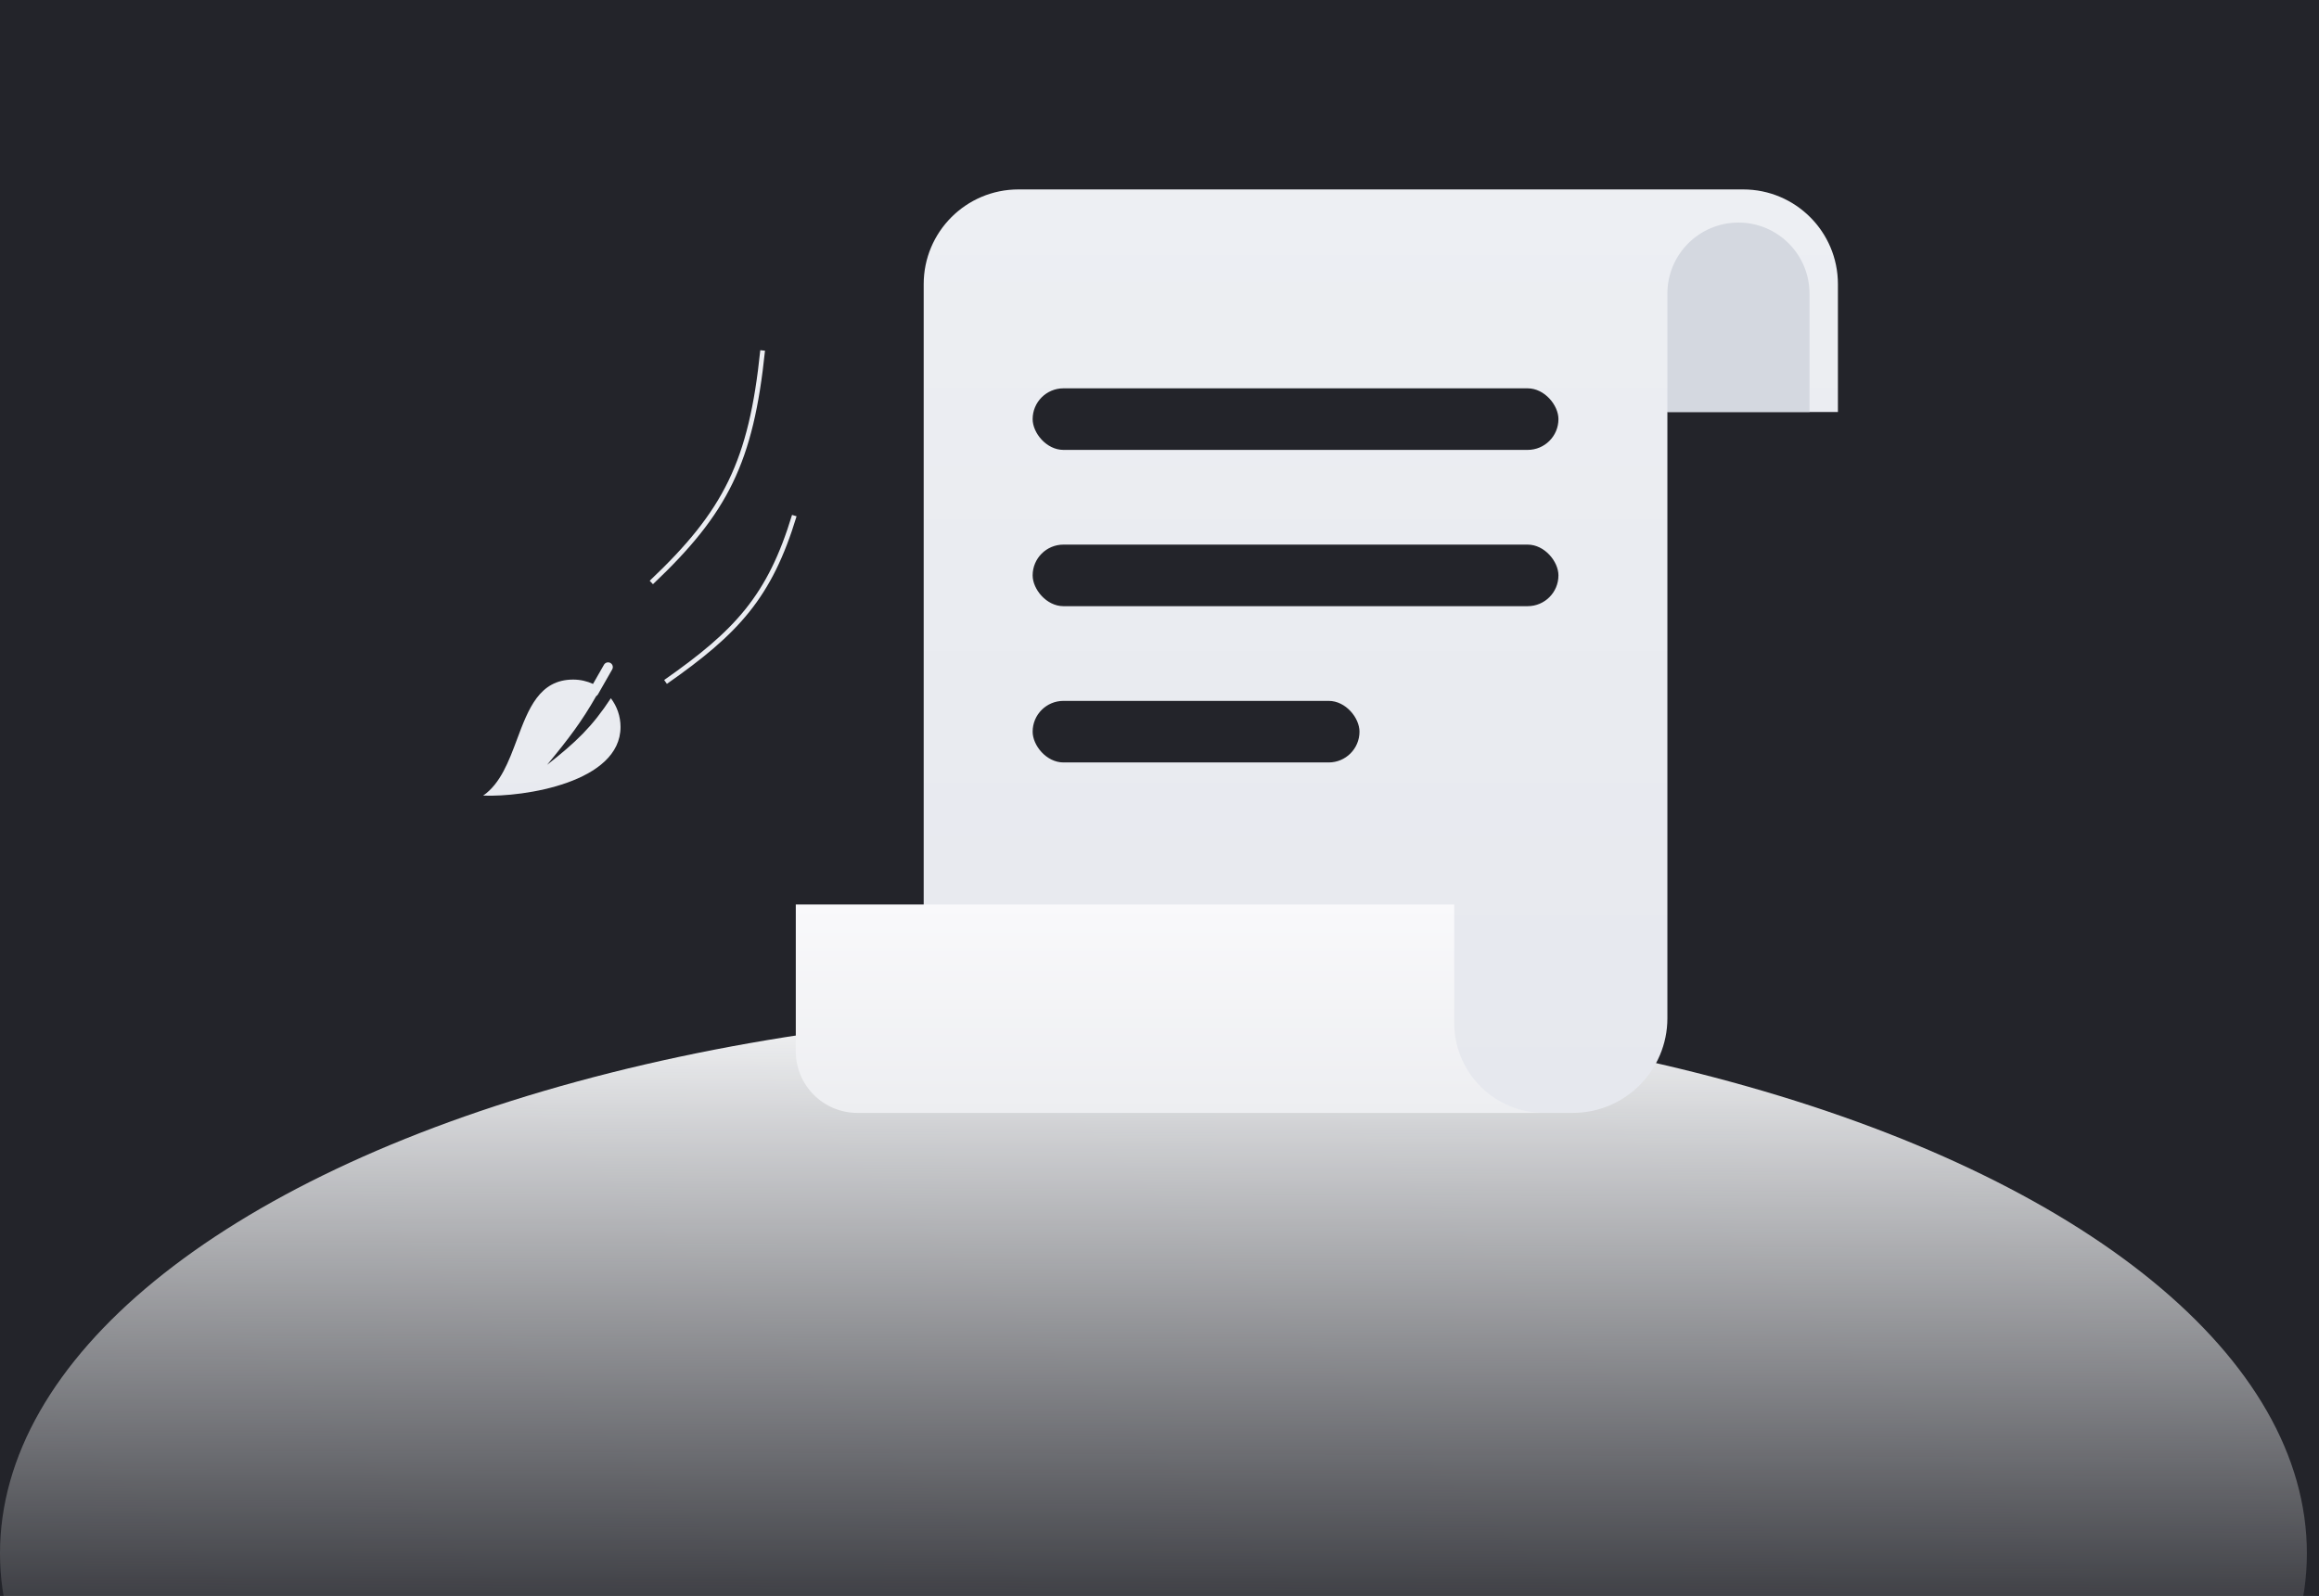 <svg width="215" height="148" viewBox="0 0 215 148" fill="none" xmlns="http://www.w3.org/2000/svg">
<rect x="0" y="0" width="215" height="148" fill="#808080" stroke="none"/>
<g clip-path="url(#clip0_196_258)">
<rect width="215" height="148" fill="#23242A"/>
<ellipse cx="106.938" cy="144.047" rx="106.938" ry="50.505" fill="url(#paint0_linear_196_258)"/>
<path fill-rule="evenodd" clip-rule="evenodd" d="M85.638 26.35C85.638 21.499 89.57 17.567 94.421 17.567H110.231H145.804H161.614C166.465 17.567 170.398 21.499 170.398 26.35V38.208H154.588V94.421C154.588 99.272 150.655 103.205 145.804 103.205H94.421C89.57 103.205 85.638 99.272 85.638 94.421V26.35ZM67.539 44.584C69.107 41.345 69.957 37.628 70.488 32.476L70.925 32.521C70.391 37.697 69.534 41.471 67.934 44.775C66.334 48.081 63.999 50.9 60.537 54.177L60.235 53.858C63.678 50.599 65.971 47.822 67.539 44.584ZM69.118 56.481C70.972 54.168 72.299 51.492 73.432 47.75L73.853 47.877C72.708 51.657 71.359 54.388 69.46 56.756C67.564 59.12 65.128 61.111 61.829 63.42L61.577 63.06C64.866 60.758 67.261 58.797 69.118 56.481ZM56.595 61.482C56.806 61.602 56.879 61.871 56.758 62.081L55.438 64.393C55.397 64.464 55.339 64.52 55.272 64.558C53.936 66.906 52.748 68.472 50.724 70.926C53.408 68.819 54.903 67.39 56.634 64.752C57.197 65.491 57.531 66.413 57.531 67.413C57.531 72.55 48.591 73.932 44.795 73.781C46.4 72.67 47.175 70.594 47.935 68.56C48.984 65.751 50.004 63.021 53.139 63.021C53.797 63.021 54.42 63.165 54.98 63.424L55.996 61.645C56.116 61.435 56.384 61.362 56.595 61.482Z" fill="url(#paint1_linear_196_258)"/>
<rect x="95.739" y="36.012" width="48.748" height="5.709" rx="2.855" fill="#23242A"/>
<rect x="95.739" y="50.505" width="48.748" height="5.709" rx="2.855" fill="#23242A"/>
<rect x="95.739" y="64.997" width="30.303" height="5.709" rx="2.855" fill="#23242A"/>
<path d="M154.588 27.229C154.588 23.59 157.537 20.641 161.175 20.641C164.813 20.641 167.763 23.59 167.763 27.229V38.208H154.588V27.229Z" fill="#D4D8E0"/>
<path fill-rule="evenodd" clip-rule="evenodd" d="M142.73 83.881H73.78V97.496C73.78 100.649 76.337 103.205 79.49 103.205H142.73V103.193C138.326 102.965 134.825 99.322 134.825 94.861V83.881L142.73 83.881Z" fill="url(#paint2_linear_196_258)"/>
</g>
<defs>
<linearGradient id="paint0_linear_196_258" x1="106.938" y1="93.543" x2="106.718" y2="156.783" gradientUnits="userSpaceOnUse">
<stop stop-color="#F5F6F8"/>
<stop offset="1" stop-color="#F5F6F8" stop-opacity="0"/>
</linearGradient>
<linearGradient id="paint1_linear_196_258" x1="107.596" y1="17.567" x2="107.596" y2="103.205" gradientUnits="userSpaceOnUse">
<stop stop-color="#EDEFF3"/>
<stop offset="1" stop-color="#E6E8EE"/>
</linearGradient>
<linearGradient id="paint2_linear_196_258" x1="108.255" y1="83.881" x2="108.255" y2="103.205" gradientUnits="userSpaceOnUse">
<stop stop-color="#F9F9FB"/>
<stop offset="1" stop-color="#EDEEF1"/>
</linearGradient>
<clipPath id="clip0_196_258">
<rect width="215" height="148" fill="#23242A"/>
</clipPath>
</defs>
</svg>
